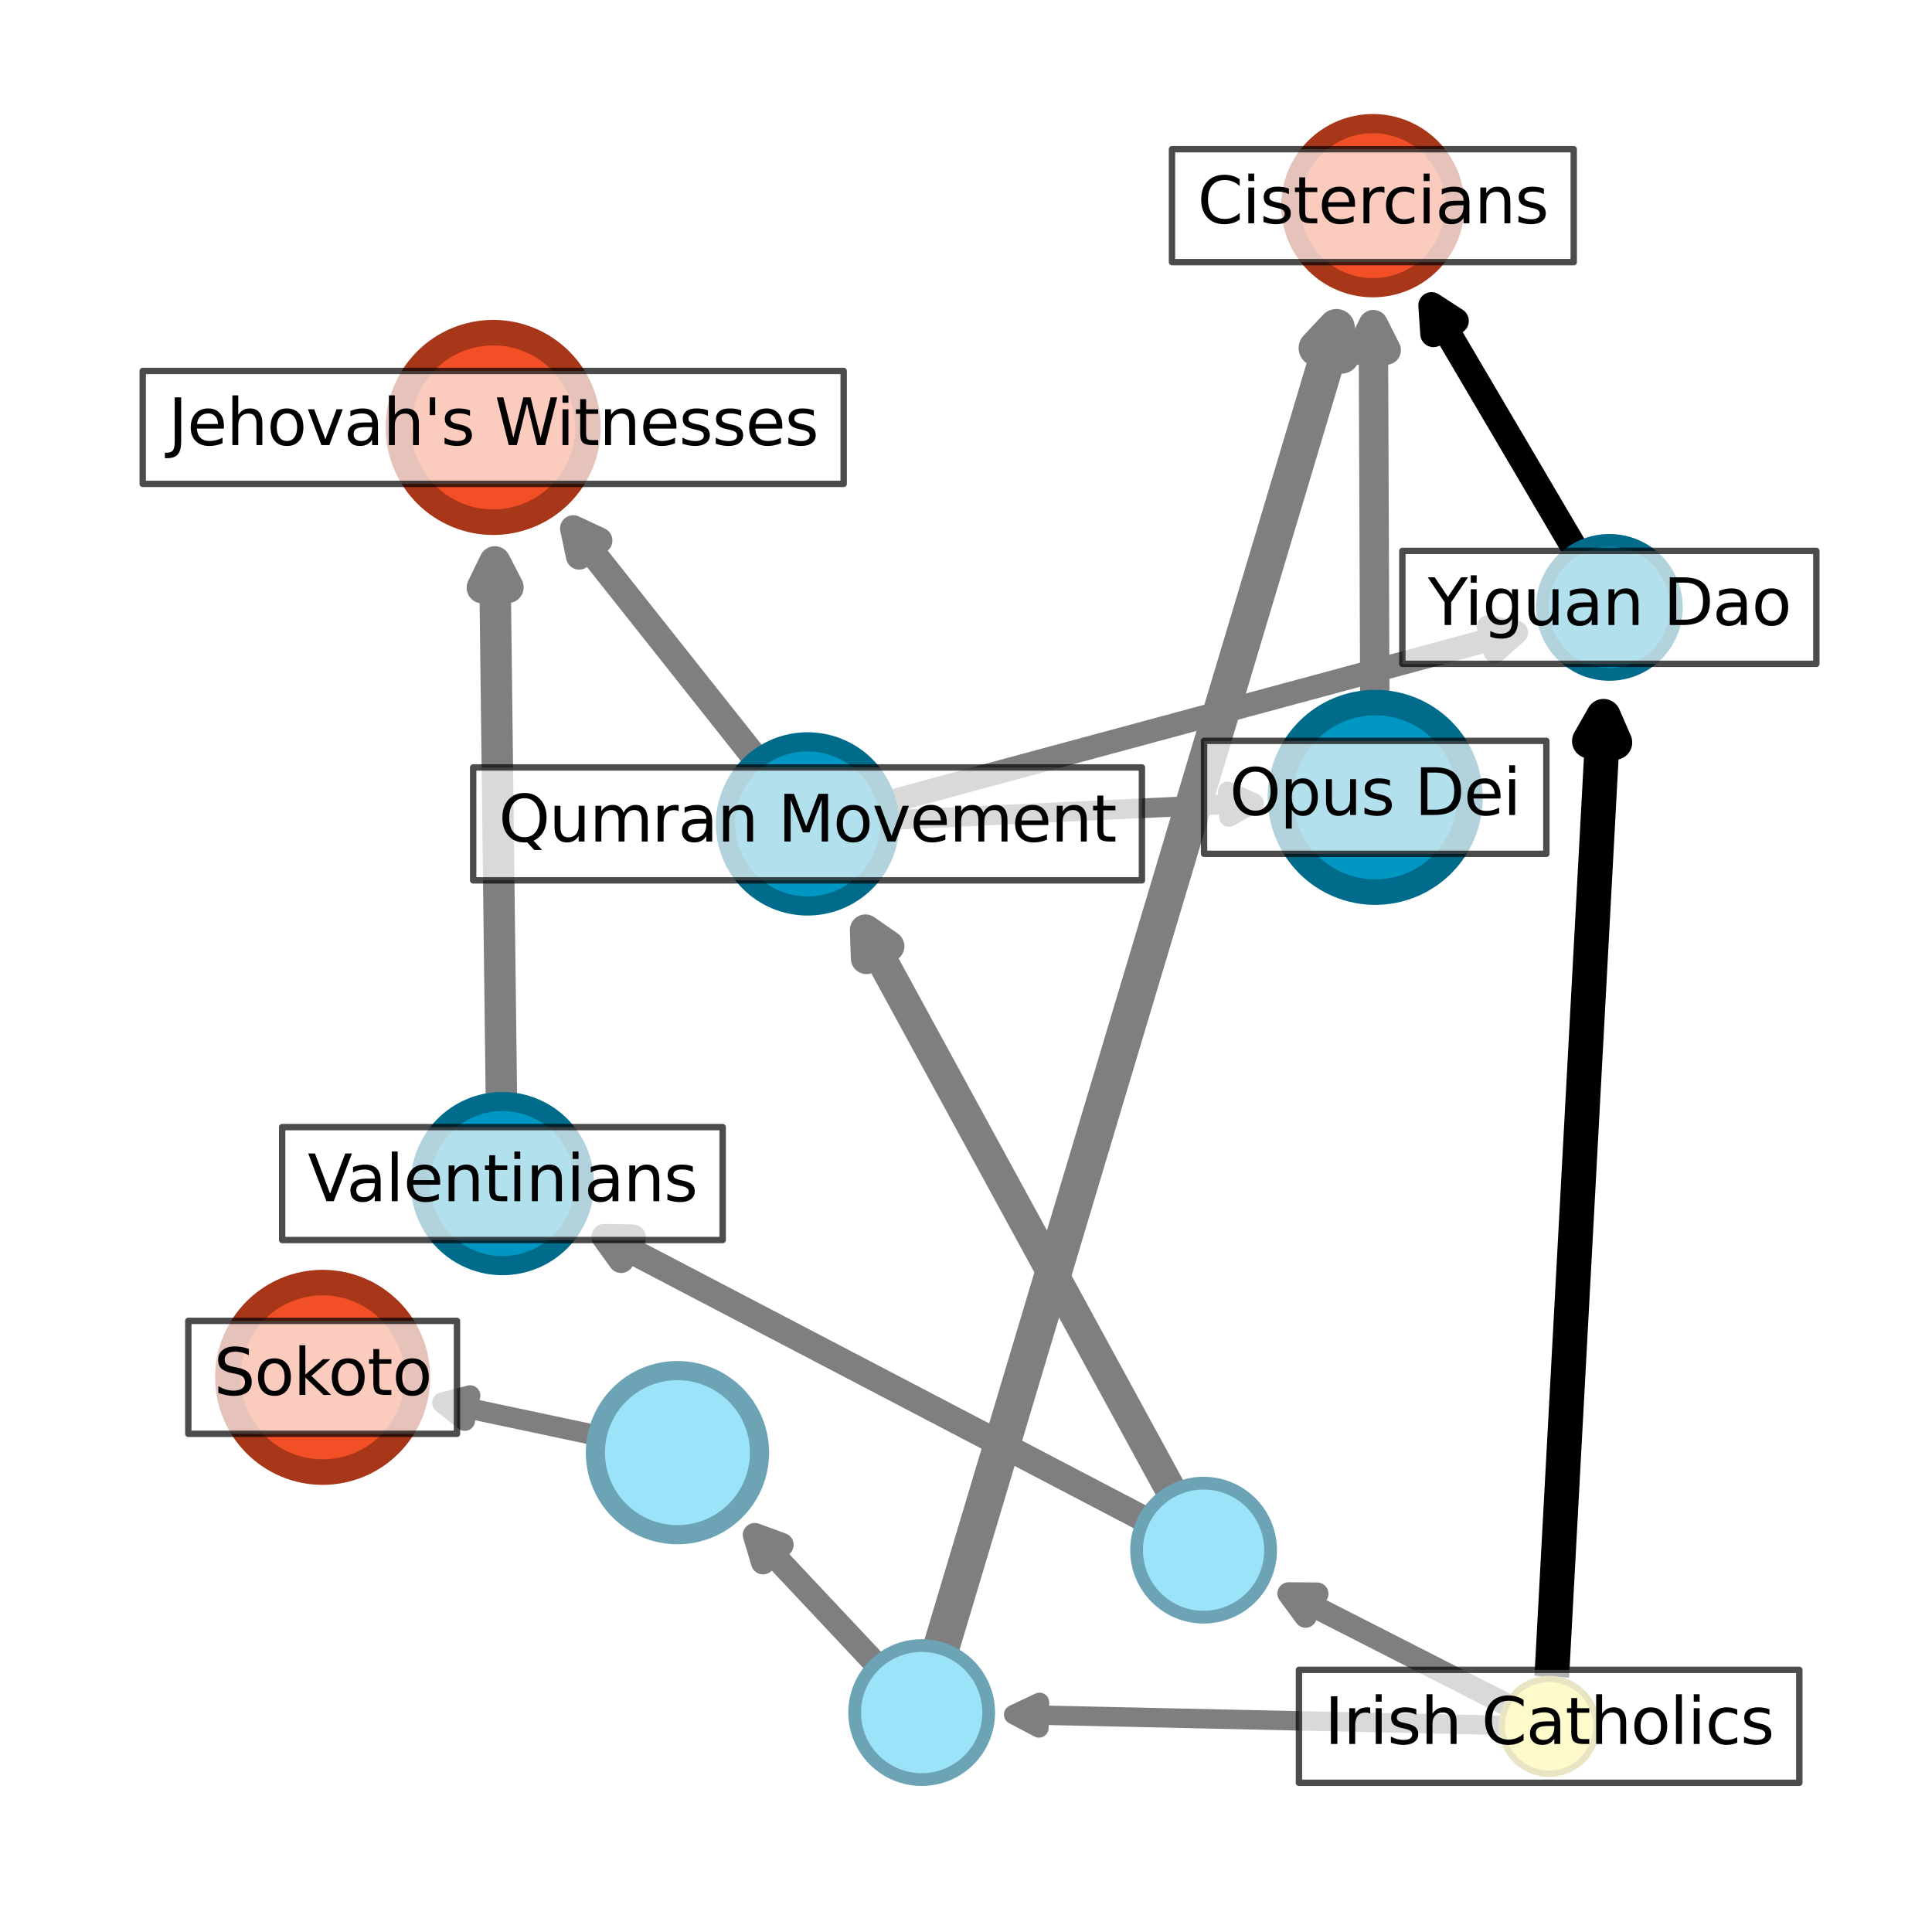 <?xml version="1.0" encoding="utf-8" standalone="no"?>
<!DOCTYPE svg PUBLIC "-//W3C//DTD SVG 1.1//EN"
  "http://www.w3.org/Graphics/SVG/1.1/DTD/svg11.dtd">
<svg xmlns:xlink="http://www.w3.org/1999/xlink" width="302.4pt" height="302.4pt" viewBox="0 0 302.4 302.4" xmlns="http://www.w3.org/2000/svg" version="1.1">
 <defs>
  <style type="text/css">*{stroke-linejoin: round; stroke-linecap: butt}</style>
 </defs>
 <g id="figure_1">
  <g id="patch_1">
   <path d="M 0 302.4 
L 302.4 302.4 
L 302.4 0 
L 0 0 
z
" style="fill: #ffffff"/>
  </g>
  <g id="axes_1">
   <g id="patch_2">
    <path d="M 234.692 270.038 
Q 194.976 269.167 158.658 268.371 
" clip-path="url(#pc7ad88c30c)" style="fill: none; stroke: #7f7f7f; stroke-width: 3.041; stroke-linejoin: miter"/>
    <path d="M 162.613 270.458 
L 158.658 268.371 
L 162.701 266.459 
L 162.613 270.458 
z
" clip-path="url(#pc7ad88c30c)" style="fill: #7f7f7f; stroke: #7f7f7f; stroke-width: 3.041; stroke-linejoin: miter"/>
   </g>
   <g id="patch_3">
    <path d="M 139.857 128.329 
Q 169.784 126.929 196.272 125.69 
" clip-path="url(#pc7ad88c30c)" style="fill: none; stroke: #7f7f7f; stroke-width: 3.08; stroke-linejoin: miter"/>
    <path d="M 192.183 123.879 
L 196.272 125.69 
L 192.369 127.875 
L 192.183 123.879 
z
" clip-path="url(#pc7ad88c30c)" style="fill: #7f7f7f; stroke: #7f7f7f; stroke-width: 3.08; stroke-linejoin: miter"/>
   </g>
   <g id="patch_4">
    <path d="M 92.861 224.574 
Q 79.289 221.694 69.245 219.562 
" clip-path="url(#pc7ad88c30c)" style="fill: none; stroke: #7f7f7f; stroke-width: 3.226; stroke-linejoin: miter"/>
    <path d="M 72.742 222.349 
L 69.245 219.562 
L 73.573 218.436 
L 72.742 222.349 
z
" clip-path="url(#pc7ad88c30c)" style="fill: #7f7f7f; stroke: #7f7f7f; stroke-width: 3.226; stroke-linejoin: miter"/>
   </g>
   <g id="patch_5">
    <path d="M 235.541 266.676 
Q 216.863 257.153 201.697 249.42 
" clip-path="url(#pc7ad88c30c)" style="fill: none; stroke: #7f7f7f; stroke-width: 3.525; stroke-linejoin: miter"/>
    <path d="M 204.352 253.019 
L 201.697 249.42 
L 206.169 249.455 
L 204.352 253.019 
z
" clip-path="url(#pc7ad88c30c)" style="fill: #7f7f7f; stroke: #7f7f7f; stroke-width: 3.525; stroke-linejoin: miter"/>
   </g>
   <g id="patch_6">
    <path d="M 139.402 125.448 
Q 190.341 111.692 237.349 98.998 
" clip-path="url(#pc7ad88c30c)" style="fill: none; stroke: #7f7f7f; stroke-width: 3.642; stroke-linejoin: miter"/>
    <path d="M 232.966 98.11 
L 237.349 98.998 
L 234.009 101.971 
L 232.966 98.11 
z
" clip-path="url(#pc7ad88c30c)" style="fill: #7f7f7f; stroke: #7f7f7f; stroke-width: 3.642; stroke-linejoin: miter"/>
   </g>
   <g id="patch_7">
    <path d="M 136.728 260.037 
Q 125.995 248.613 118.145 240.258 
" clip-path="url(#pc7ad88c30c)" style="fill: none; stroke: #7f7f7f; stroke-width: 3.766; stroke-linejoin: miter"/>
    <path d="M 119.426 244.543 
L 118.145 240.258 
L 122.342 241.804 
L 119.426 244.543 
z
" clip-path="url(#pc7ad88c30c)" style="fill: #7f7f7f; stroke: #7f7f7f; stroke-width: 3.766; stroke-linejoin: miter"/>
   </g>
   <g id="patch_8">
    <path d="M 178.637 237.536 
Q 134.609 214.516 94.601 193.598 
" clip-path="url(#pc7ad88c30c)" style="fill: none; stroke: #7f7f7f; stroke-width: 4.057; stroke-linejoin: miter"/>
    <path d="M 97.219 197.224 
L 94.601 193.598 
L 99.073 193.679 
L 97.219 197.224 
z
" clip-path="url(#pc7ad88c30c)" style="fill: #7f7f7f; stroke: #7f7f7f; stroke-width: 4.057; stroke-linejoin: miter"/>
   </g>
   <g id="patch_9">
    <path d="M 118.03 118.403 
Q 102.444 98.746 89.731 82.712 
" clip-path="url(#pc7ad88c30c)" style="fill: none; stroke: #7f7f7f; stroke-width: 4.135; stroke-linejoin: miter"/>
    <path d="M 90.649 87.089 
L 89.731 82.712 
L 93.783 84.604 
L 90.649 87.089 
z
" clip-path="url(#pc7ad88c30c)" style="fill: #7f7f7f; stroke: #7f7f7f; stroke-width: 4.135; stroke-linejoin: miter"/>
   </g>
   <g id="patch_10">
    <path d="M 246.317 85.586 
Q 234.018 64.694 224.072 47.8 
" clip-path="url(#pc7ad88c30c)" style="fill: none; stroke: #000000; stroke-width: 4.149; stroke-linejoin: miter"/>
    <path d="M 224.377 52.262 
L 224.072 47.8 
L 227.824 50.233 
L 224.377 52.262 
z
" clip-path="url(#pc7ad88c30c)" style="stroke: #000000; stroke-width: 4.149; stroke-linejoin: miter"/>
   </g>
   <g id="patch_11">
    <path d="M 215.189 109.244 
Q 215.063 77.455 214.957 50.807 
" clip-path="url(#pc7ad88c30c)" style="fill: none; stroke: #7f7f7f; stroke-width: 4.599; stroke-linejoin: miter"/>
    <path d="M 212.973 54.815 
L 214.957 50.807 
L 216.973 54.799 
L 212.973 54.815 
z
" clip-path="url(#pc7ad88c30c)" style="fill: #7f7f7f; stroke: #7f7f7f; stroke-width: 4.599; stroke-linejoin: miter"/>
   </g>
   <g id="patch_12">
    <path d="M 183.121 232.979 
Q 157.984 186.881 135.453 145.562 
" clip-path="url(#pc7ad88c30c)" style="fill: none; stroke: #7f7f7f; stroke-width: 4.868; stroke-linejoin: miter"/>
    <path d="M 135.612 150.031 
L 135.453 145.562 
L 139.124 148.116 
L 135.612 150.031 
z
" clip-path="url(#pc7ad88c30c)" style="fill: #7f7f7f; stroke: #7f7f7f; stroke-width: 4.868; stroke-linejoin: miter"/>
   </g>
   <g id="patch_13">
    <path d="M 78.476 171.785 
Q 77.931 127.12 77.453 87.957 
" clip-path="url(#pc7ad88c30c)" style="fill: none; stroke: #7f7f7f; stroke-width: 4.922; stroke-linejoin: miter"/>
    <path d="M 75.502 91.981 
L 77.453 87.957 
L 79.502 91.933 
L 75.502 91.981 
z
" clip-path="url(#pc7ad88c30c)" style="fill: #7f7f7f; stroke: #7f7f7f; stroke-width: 4.922; stroke-linejoin: miter"/>
   </g>
   <g id="patch_14">
    <path d="M 242.888 262.44 
Q 247.098 184.246 250.982 112.111 
" clip-path="url(#pc7ad88c30c)" style="fill: none; stroke: #000000; stroke-width: 5.426; stroke-linejoin: miter"/>
    <path d="M 248.77 115.998 
L 250.982 112.111 
L 252.764 116.213 
L 248.77 115.998 
z
" clip-path="url(#pc7ad88c30c)" style="stroke: #000000; stroke-width: 5.426; stroke-linejoin: miter"/>
   </g>
   <g id="patch_15">
    <path d="M 147.415 257.521 
Q 179.217 151.308 209.184 51.225 
" clip-path="url(#pc7ad88c30c)" style="fill: none; stroke: #7f7f7f; stroke-width: 5.723; stroke-linejoin: miter"/>
    <path d="M 206.121 54.483 
L 209.184 51.225 
L 209.953 55.63 
L 206.121 54.483 
z
" clip-path="url(#pc7ad88c30c)" style="fill: #7f7f7f; stroke: #7f7f7f; stroke-width: 5.723; stroke-linejoin: miter"/>
   </g>
   <g id="PathCollection_1">
    <path d="M 242.47 277.624 
C 244.437 277.624 246.323 276.843 247.714 275.452 
C 249.105 274.062 249.886 272.175 249.886 270.208 
C 249.886 268.241 249.105 266.355 247.714 264.964 
C 246.323 263.573 244.437 262.792 242.47 262.792 
C 240.503 262.792 238.617 263.573 237.226 264.964 
C 235.835 266.355 235.054 268.241 235.054 270.208 
C 235.054 272.175 235.835 274.062 237.226 275.452 
C 238.617 276.843 240.503 277.624 242.47 277.624 
z
" clip-path="url(#pc7ad88c30c)" style="fill: #ffef55; stroke: #b5a93a"/>
    <path d="M 188.386 253.122 
C 191.167 253.122 193.835 252.017 195.802 250.05 
C 197.769 248.083 198.874 245.415 198.874 242.634 
C 198.874 239.852 197.769 237.184 195.802 235.217 
C 193.835 233.251 191.167 232.146 188.386 232.146 
C 185.604 232.146 182.937 233.251 180.97 235.217 
C 179.003 237.184 177.898 239.852 177.898 242.634 
C 177.898 245.415 179.003 248.083 180.97 250.05 
C 182.937 252.017 185.604 253.122 188.386 253.122 
z
" clip-path="url(#pc7ad88c30c)" style="fill: #9be3f9; stroke: #6da4b5; stroke-width: 2"/>
    <path d="M 144.261 278.543 
C 147.043 278.543 149.71 277.438 151.677 275.471 
C 153.644 273.505 154.749 270.837 154.749 268.055 
C 154.749 265.274 153.644 262.606 151.677 260.639 
C 149.71 258.672 147.043 257.567 144.261 257.567 
C 141.48 257.567 138.812 258.672 136.845 260.639 
C 134.878 262.606 133.773 265.274 133.773 268.055 
C 133.773 270.837 134.878 273.505 136.845 275.471 
C 138.812 277.438 141.48 278.543 144.261 278.543 
z
" clip-path="url(#pc7ad88c30c)" style="fill: #9be3f9; stroke: #6da4b5; stroke-width: 2"/>
    <path d="M 251.899 105.557 
C 254.681 105.557 257.349 104.451 259.315 102.485 
C 261.282 100.518 262.387 97.85 262.387 95.068 
C 262.387 92.287 261.282 89.619 259.315 87.652 
C 257.349 85.685 254.681 84.58 251.899 84.58 
C 249.118 84.58 246.45 85.685 244.483 87.652 
C 242.516 89.619 241.411 92.287 241.411 95.068 
C 241.411 97.85 242.516 100.518 244.483 102.485 
C 246.45 104.451 249.118 105.557 251.899 105.557 
z
" clip-path="url(#pc7ad88c30c)" style="fill: #0097c3; stroke: #006b8a; stroke-width: 2"/>
    <path d="M 78.641 198.098 
C 82.047 198.098 85.315 196.745 87.724 194.336 
C 90.133 191.927 91.486 188.659 91.486 185.253 
C 91.486 181.846 90.133 178.579 87.724 176.17 
C 85.315 173.761 82.047 172.408 78.641 172.408 
C 75.234 172.408 71.967 173.761 69.558 176.17 
C 67.149 178.579 65.796 181.846 65.796 185.253 
C 65.796 188.659 67.149 191.927 69.558 194.336 
C 71.967 196.745 75.234 198.098 78.641 198.098 
z
" clip-path="url(#pc7ad88c30c)" style="fill: #0097c3; stroke: #006b8a; stroke-width: 3"/>
    <path d="M 126.399 141.804 
C 129.806 141.804 133.073 140.451 135.482 138.042 
C 137.891 135.633 139.244 132.366 139.244 128.959 
C 139.244 125.552 137.891 122.285 135.482 119.876 
C 133.073 117.467 129.806 116.114 126.399 116.114 
C 122.993 116.114 119.725 117.467 117.316 119.876 
C 114.907 122.285 113.554 125.552 113.554 128.959 
C 113.554 132.366 114.907 135.633 117.316 138.042 
C 119.725 140.451 122.993 141.804 126.399 141.804 
z
" clip-path="url(#pc7ad88c30c)" style="fill: #0097c3; stroke: #006b8a; stroke-width: 3"/>
    <path d="M 106.036 240.216 
C 109.443 240.216 112.711 238.862 115.119 236.453 
C 117.528 234.045 118.882 230.777 118.882 227.37 
C 118.882 223.964 117.528 220.696 115.119 218.288 
C 112.711 215.879 109.443 214.525 106.036 214.525 
C 102.63 214.525 99.362 215.879 96.953 218.288 
C 94.545 220.696 93.191 223.964 93.191 227.37 
C 93.191 230.777 94.545 234.045 96.953 236.453 
C 99.362 238.862 102.63 240.216 106.036 240.216 
z
" clip-path="url(#pc7ad88c30c)" style="fill: #9be3f9; stroke: #6da4b5; stroke-width: 3"/>
    <path d="M 214.883 45.037 
C 218.289 45.037 221.557 43.684 223.966 41.275 
C 226.374 38.866 227.728 35.598 227.728 32.192 
C 227.728 28.785 226.374 25.518 223.966 23.109 
C 221.557 20.7 218.289 19.347 214.883 19.347 
C 211.476 19.347 208.209 20.7 205.8 23.109 
C 203.391 25.518 202.037 28.785 202.037 32.192 
C 202.037 35.598 203.391 38.866 205.8 41.275 
C 208.209 43.684 211.476 45.037 214.883 45.037 
z
" clip-path="url(#pc7ad88c30c)" style="fill: #f24f26; stroke: #a83619; stroke-width: 3"/>
    <path d="M 77.196 81.735 
C 81.13 81.735 84.903 80.172 87.684 77.39 
C 90.466 74.609 92.029 70.836 92.029 66.902 
C 92.029 62.969 90.466 59.196 87.684 56.414 
C 84.903 53.633 81.13 52.07 77.196 52.07 
C 73.263 52.07 69.49 53.633 66.708 56.414 
C 63.927 59.196 62.364 62.969 62.364 66.902 
C 62.364 70.836 63.927 74.609 66.708 77.39 
C 69.49 80.172 73.263 81.735 77.196 81.735 
z
" clip-path="url(#pc7ad88c30c)" style="fill: #f24f26; stroke: #a83619; stroke-width: 4"/>
    <path d="M 215.251 139.635 
C 219.185 139.635 222.958 138.072 225.74 135.291 
C 228.521 132.509 230.084 128.736 230.084 124.802 
C 230.084 120.869 228.521 117.096 225.74 114.314 
C 222.958 111.533 219.185 109.97 215.251 109.97 
C 211.318 109.97 207.545 111.533 204.763 114.314 
C 201.982 117.096 200.419 120.869 200.419 124.802 
C 200.419 128.736 201.982 132.509 204.763 135.291 
C 207.545 138.072 211.318 139.635 215.251 139.635 
z
" clip-path="url(#pc7ad88c30c)" style="fill: #0097c3; stroke: #006b8a; stroke-width: 4"/>
    <path d="M 50.501 230.416 
C 54.434 230.416 58.207 228.854 60.989 226.072 
C 63.77 223.291 65.333 219.518 65.333 215.584 
C 65.333 211.65 63.77 207.877 60.989 205.096 
C 58.207 202.314 54.434 200.752 50.501 200.752 
C 46.567 200.752 42.794 202.314 40.013 205.096 
C 37.231 207.877 35.668 211.65 35.668 215.584 
C 35.668 219.518 37.231 223.291 40.013 226.072 
C 42.794 228.854 46.567 230.416 50.501 230.416 
z
" clip-path="url(#pc7ad88c30c)" style="fill: #f24f26; stroke: #a83619; stroke-width: 4"/>
   </g>
   <g id="text_1">
    <g id="patch_16">
     <path d="M 203.312 279.047 
L 281.628 279.047 
L 281.628 261.369 
L 203.312 261.369 
z
" clip-path="url(#pc7ad88c30c)" style="fill: #ffffff; opacity: 0.7; stroke: #000000; stroke-linejoin: miter"/>
    </g>
    <g clip-path="url(#pc7ad88c30c)">
     <!-- Irish Catholics -->
     <g transform="translate(207.312 272.968) scale(0.1 -0.1)">
      <defs>
       <path id="DejaVuSans-49" d="M 628 4666 
L 1259 4666 
L 1259 0 
L 628 0 
L 628 4666 
z
" transform="scale(0.016)"/>
       <path id="DejaVuSans-72" d="M 2631 2963 
Q 2534 3019 2420 3045 
Q 2306 3072 2169 3072 
Q 1681 3072 1420 2755 
Q 1159 2438 1159 1844 
L 1159 0 
L 581 0 
L 581 3500 
L 1159 3500 
L 1159 2956 
Q 1341 3275 1631 3429 
Q 1922 3584 2338 3584 
Q 2397 3584 2469 3576 
Q 2541 3569 2628 3553 
L 2631 2963 
z
" transform="scale(0.016)"/>
       <path id="DejaVuSans-69" d="M 603 3500 
L 1178 3500 
L 1178 0 
L 603 0 
L 603 3500 
z
M 603 4863 
L 1178 4863 
L 1178 4134 
L 603 4134 
L 603 4863 
z
" transform="scale(0.016)"/>
       <path id="DejaVuSans-73" d="M 2834 3397 
L 2834 2853 
Q 2591 2978 2328 3040 
Q 2066 3103 1784 3103 
Q 1356 3103 1142 2972 
Q 928 2841 928 2578 
Q 928 2378 1081 2264 
Q 1234 2150 1697 2047 
L 1894 2003 
Q 2506 1872 2764 1633 
Q 3022 1394 3022 966 
Q 3022 478 2636 193 
Q 2250 -91 1575 -91 
Q 1294 -91 989 -36 
Q 684 19 347 128 
L 347 722 
Q 666 556 975 473 
Q 1284 391 1588 391 
Q 1994 391 2212 530 
Q 2431 669 2431 922 
Q 2431 1156 2273 1281 
Q 2116 1406 1581 1522 
L 1381 1569 
Q 847 1681 609 1914 
Q 372 2147 372 2553 
Q 372 3047 722 3315 
Q 1072 3584 1716 3584 
Q 2034 3584 2315 3537 
Q 2597 3491 2834 3397 
z
" transform="scale(0.016)"/>
       <path id="DejaVuSans-68" d="M 3513 2113 
L 3513 0 
L 2938 0 
L 2938 2094 
Q 2938 2591 2744 2837 
Q 2550 3084 2163 3084 
Q 1697 3084 1428 2787 
Q 1159 2491 1159 1978 
L 1159 0 
L 581 0 
L 581 4863 
L 1159 4863 
L 1159 2956 
Q 1366 3272 1645 3428 
Q 1925 3584 2291 3584 
Q 2894 3584 3203 3211 
Q 3513 2838 3513 2113 
z
" transform="scale(0.016)"/>
       <path id="DejaVuSans-20" transform="scale(0.016)"/>
       <path id="DejaVuSans-43" d="M 4122 4306 
L 4122 3641 
Q 3803 3938 3442 4084 
Q 3081 4231 2675 4231 
Q 1875 4231 1450 3742 
Q 1025 3253 1025 2328 
Q 1025 1406 1450 917 
Q 1875 428 2675 428 
Q 3081 428 3442 575 
Q 3803 722 4122 1019 
L 4122 359 
Q 3791 134 3420 21 
Q 3050 -91 2638 -91 
Q 1578 -91 968 557 
Q 359 1206 359 2328 
Q 359 3453 968 4101 
Q 1578 4750 2638 4750 
Q 3056 4750 3426 4639 
Q 3797 4528 4122 4306 
z
" transform="scale(0.016)"/>
       <path id="DejaVuSans-61" d="M 2194 1759 
Q 1497 1759 1228 1600 
Q 959 1441 959 1056 
Q 959 750 1161 570 
Q 1363 391 1709 391 
Q 2188 391 2477 730 
Q 2766 1069 2766 1631 
L 2766 1759 
L 2194 1759 
z
M 3341 1997 
L 3341 0 
L 2766 0 
L 2766 531 
Q 2569 213 2275 61 
Q 1981 -91 1556 -91 
Q 1019 -91 701 211 
Q 384 513 384 1019 
Q 384 1609 779 1909 
Q 1175 2209 1959 2209 
L 2766 2209 
L 2766 2266 
Q 2766 2663 2505 2880 
Q 2244 3097 1772 3097 
Q 1472 3097 1187 3025 
Q 903 2953 641 2809 
L 641 3341 
Q 956 3463 1253 3523 
Q 1550 3584 1831 3584 
Q 2591 3584 2966 3190 
Q 3341 2797 3341 1997 
z
" transform="scale(0.016)"/>
       <path id="DejaVuSans-74" d="M 1172 4494 
L 1172 3500 
L 2356 3500 
L 2356 3053 
L 1172 3053 
L 1172 1153 
Q 1172 725 1289 603 
Q 1406 481 1766 481 
L 2356 481 
L 2356 0 
L 1766 0 
Q 1100 0 847 248 
Q 594 497 594 1153 
L 594 3053 
L 172 3053 
L 172 3500 
L 594 3500 
L 594 4494 
L 1172 4494 
z
" transform="scale(0.016)"/>
       <path id="DejaVuSans-6f" d="M 1959 3097 
Q 1497 3097 1228 2736 
Q 959 2375 959 1747 
Q 959 1119 1226 758 
Q 1494 397 1959 397 
Q 2419 397 2687 759 
Q 2956 1122 2956 1747 
Q 2956 2369 2687 2733 
Q 2419 3097 1959 3097 
z
M 1959 3584 
Q 2709 3584 3137 3096 
Q 3566 2609 3566 1747 
Q 3566 888 3137 398 
Q 2709 -91 1959 -91 
Q 1206 -91 779 398 
Q 353 888 353 1747 
Q 353 2609 779 3096 
Q 1206 3584 1959 3584 
z
" transform="scale(0.016)"/>
       <path id="DejaVuSans-6c" d="M 603 4863 
L 1178 4863 
L 1178 0 
L 603 0 
L 603 4863 
z
" transform="scale(0.016)"/>
       <path id="DejaVuSans-63" d="M 3122 3366 
L 3122 2828 
Q 2878 2963 2633 3030 
Q 2388 3097 2138 3097 
Q 1578 3097 1268 2742 
Q 959 2388 959 1747 
Q 959 1106 1268 751 
Q 1578 397 2138 397 
Q 2388 397 2633 464 
Q 2878 531 3122 666 
L 3122 134 
Q 2881 22 2623 -34 
Q 2366 -91 2075 -91 
Q 1284 -91 818 406 
Q 353 903 353 1747 
Q 353 2603 823 3093 
Q 1294 3584 2113 3584 
Q 2378 3584 2631 3529 
Q 2884 3475 3122 3366 
z
" transform="scale(0.016)"/>
      </defs>
      <use xlink:href="#DejaVuSans-49"/>
      <use xlink:href="#DejaVuSans-72" x="29.492"/>
      <use xlink:href="#DejaVuSans-69" x="70.605"/>
      <use xlink:href="#DejaVuSans-73" x="98.389"/>
      <use xlink:href="#DejaVuSans-68" x="150.488"/>
      <use xlink:href="#DejaVuSans-20" x="213.867"/>
      <use xlink:href="#DejaVuSans-43" x="245.654"/>
      <use xlink:href="#DejaVuSans-61" x="315.479"/>
      <use xlink:href="#DejaVuSans-74" x="376.758"/>
      <use xlink:href="#DejaVuSans-68" x="415.967"/>
      <use xlink:href="#DejaVuSans-6f" x="479.346"/>
      <use xlink:href="#DejaVuSans-6c" x="540.527"/>
      <use xlink:href="#DejaVuSans-69" x="568.311"/>
      <use xlink:href="#DejaVuSans-63" x="596.094"/>
      <use xlink:href="#DejaVuSans-73" x="651.074"/>
     </g>
    </g>
   </g>
   <g id="text_2">
    <g id="patch_17">
     <path d="M 219.499 103.908 
L 284.299 103.908 
L 284.299 86.229 
L 219.499 86.229 
z
" clip-path="url(#pc7ad88c30c)" style="fill: #ffffff; opacity: 0.7; stroke: #000000; stroke-linejoin: miter"/>
    </g>
    <g clip-path="url(#pc7ad88c30c)">
     <!-- Yiguan Dao -->
     <g transform="translate(223.499 97.828) scale(0.1 -0.1)">
      <defs>
       <path id="DejaVuSans-59" d="M -13 4666 
L 666 4666 
L 1959 2747 
L 3244 4666 
L 3922 4666 
L 2272 2222 
L 2272 0 
L 1638 0 
L 1638 2222 
L -13 4666 
z
" transform="scale(0.016)"/>
       <path id="DejaVuSans-67" d="M 2906 1791 
Q 2906 2416 2648 2759 
Q 2391 3103 1925 3103 
Q 1463 3103 1205 2759 
Q 947 2416 947 1791 
Q 947 1169 1205 825 
Q 1463 481 1925 481 
Q 2391 481 2648 825 
Q 2906 1169 2906 1791 
z
M 3481 434 
Q 3481 -459 3084 -895 
Q 2688 -1331 1869 -1331 
Q 1566 -1331 1297 -1286 
Q 1028 -1241 775 -1147 
L 775 -588 
Q 1028 -725 1275 -790 
Q 1522 -856 1778 -856 
Q 2344 -856 2625 -561 
Q 2906 -266 2906 331 
L 2906 616 
Q 2728 306 2450 153 
Q 2172 0 1784 0 
Q 1141 0 747 490 
Q 353 981 353 1791 
Q 353 2603 747 3093 
Q 1141 3584 1784 3584 
Q 2172 3584 2450 3431 
Q 2728 3278 2906 2969 
L 2906 3500 
L 3481 3500 
L 3481 434 
z
" transform="scale(0.016)"/>
       <path id="DejaVuSans-75" d="M 544 1381 
L 544 3500 
L 1119 3500 
L 1119 1403 
Q 1119 906 1312 657 
Q 1506 409 1894 409 
Q 2359 409 2629 706 
Q 2900 1003 2900 1516 
L 2900 3500 
L 3475 3500 
L 3475 0 
L 2900 0 
L 2900 538 
Q 2691 219 2414 64 
Q 2138 -91 1772 -91 
Q 1169 -91 856 284 
Q 544 659 544 1381 
z
M 1991 3584 
L 1991 3584 
z
" transform="scale(0.016)"/>
       <path id="DejaVuSans-6e" d="M 3513 2113 
L 3513 0 
L 2938 0 
L 2938 2094 
Q 2938 2591 2744 2837 
Q 2550 3084 2163 3084 
Q 1697 3084 1428 2787 
Q 1159 2491 1159 1978 
L 1159 0 
L 581 0 
L 581 3500 
L 1159 3500 
L 1159 2956 
Q 1366 3272 1645 3428 
Q 1925 3584 2291 3584 
Q 2894 3584 3203 3211 
Q 3513 2838 3513 2113 
z
" transform="scale(0.016)"/>
       <path id="DejaVuSans-44" d="M 1259 4147 
L 1259 519 
L 2022 519 
Q 2988 519 3436 956 
Q 3884 1394 3884 2338 
Q 3884 3275 3436 3711 
Q 2988 4147 2022 4147 
L 1259 4147 
z
M 628 4666 
L 1925 4666 
Q 3281 4666 3915 4102 
Q 4550 3538 4550 2338 
Q 4550 1131 3912 565 
Q 3275 0 1925 0 
L 628 0 
L 628 4666 
z
" transform="scale(0.016)"/>
      </defs>
      <use xlink:href="#DejaVuSans-59"/>
      <use xlink:href="#DejaVuSans-69" x="57.459"/>
      <use xlink:href="#DejaVuSans-67" x="85.242"/>
      <use xlink:href="#DejaVuSans-75" x="148.719"/>
      <use xlink:href="#DejaVuSans-61" x="212.098"/>
      <use xlink:href="#DejaVuSans-6e" x="273.377"/>
      <use xlink:href="#DejaVuSans-20" x="336.756"/>
      <use xlink:href="#DejaVuSans-44" x="368.543"/>
      <use xlink:href="#DejaVuSans-61" x="445.545"/>
      <use xlink:href="#DejaVuSans-6f" x="506.824"/>
     </g>
    </g>
   </g>
   <g id="text_3">
    <g id="patch_18">
     <path d="M 44.165 194.092 
L 113.117 194.092 
L 113.117 176.414 
L 44.165 176.414 
z
" clip-path="url(#pc7ad88c30c)" style="fill: #ffffff; opacity: 0.7; stroke: #000000; stroke-linejoin: miter"/>
    </g>
    <g clip-path="url(#pc7ad88c30c)">
     <!-- Valentinians -->
     <g transform="translate(48.165 188.012) scale(0.1 -0.1)">
      <defs>
       <path id="DejaVuSans-56" d="M 1831 0 
L 50 4666 
L 709 4666 
L 2188 738 
L 3669 4666 
L 4325 4666 
L 2547 0 
L 1831 0 
z
" transform="scale(0.016)"/>
       <path id="DejaVuSans-65" d="M 3597 1894 
L 3597 1613 
L 953 1613 
Q 991 1019 1311 708 
Q 1631 397 2203 397 
Q 2534 397 2845 478 
Q 3156 559 3463 722 
L 3463 178 
Q 3153 47 2828 -22 
Q 2503 -91 2169 -91 
Q 1331 -91 842 396 
Q 353 884 353 1716 
Q 353 2575 817 3079 
Q 1281 3584 2069 3584 
Q 2775 3584 3186 3129 
Q 3597 2675 3597 1894 
z
M 3022 2063 
Q 3016 2534 2758 2815 
Q 2500 3097 2075 3097 
Q 1594 3097 1305 2825 
Q 1016 2553 972 2059 
L 3022 2063 
z
" transform="scale(0.016)"/>
      </defs>
      <use xlink:href="#DejaVuSans-56"/>
      <use xlink:href="#DejaVuSans-61" x="60.658"/>
      <use xlink:href="#DejaVuSans-6c" x="121.938"/>
      <use xlink:href="#DejaVuSans-65" x="149.721"/>
      <use xlink:href="#DejaVuSans-6e" x="211.244"/>
      <use xlink:href="#DejaVuSans-74" x="274.623"/>
      <use xlink:href="#DejaVuSans-69" x="313.832"/>
      <use xlink:href="#DejaVuSans-6e" x="341.615"/>
      <use xlink:href="#DejaVuSans-69" x="404.994"/>
      <use xlink:href="#DejaVuSans-61" x="432.777"/>
      <use xlink:href="#DejaVuSans-6e" x="494.057"/>
      <use xlink:href="#DejaVuSans-73" x="557.436"/>
     </g>
    </g>
   </g>
   <g id="text_4">
    <g id="patch_19">
     <path d="M 74.062 137.798 
L 178.737 137.798 
L 178.737 120.12 
L 74.062 120.12 
z
" clip-path="url(#pc7ad88c30c)" style="fill: #ffffff; opacity: 0.7; stroke: #000000; stroke-linejoin: miter"/>
    </g>
    <g clip-path="url(#pc7ad88c30c)">
     <!-- Qumran Movement -->
     <g transform="translate(78.062 131.718) scale(0.1 -0.1)">
      <defs>
       <path id="DejaVuSans-51" d="M 2522 4238 
Q 1834 4238 1429 3725 
Q 1025 3213 1025 2328 
Q 1025 1447 1429 934 
Q 1834 422 2522 422 
Q 3209 422 3611 934 
Q 4013 1447 4013 2328 
Q 4013 3213 3611 3725 
Q 3209 4238 2522 4238 
z
M 3406 84 
L 4238 -825 
L 3475 -825 
L 2784 -78 
Q 2681 -84 2626 -87 
Q 2572 -91 2522 -91 
Q 1538 -91 948 567 
Q 359 1225 359 2328 
Q 359 3434 948 4092 
Q 1538 4750 2522 4750 
Q 3503 4750 4090 4092 
Q 4678 3434 4678 2328 
Q 4678 1516 4351 937 
Q 4025 359 3406 84 
z
" transform="scale(0.016)"/>
       <path id="DejaVuSans-6d" d="M 3328 2828 
Q 3544 3216 3844 3400 
Q 4144 3584 4550 3584 
Q 5097 3584 5394 3201 
Q 5691 2819 5691 2113 
L 5691 0 
L 5113 0 
L 5113 2094 
Q 5113 2597 4934 2840 
Q 4756 3084 4391 3084 
Q 3944 3084 3684 2787 
Q 3425 2491 3425 1978 
L 3425 0 
L 2847 0 
L 2847 2094 
Q 2847 2600 2669 2842 
Q 2491 3084 2119 3084 
Q 1678 3084 1418 2786 
Q 1159 2488 1159 1978 
L 1159 0 
L 581 0 
L 581 3500 
L 1159 3500 
L 1159 2956 
Q 1356 3278 1631 3431 
Q 1906 3584 2284 3584 
Q 2666 3584 2933 3390 
Q 3200 3197 3328 2828 
z
" transform="scale(0.016)"/>
       <path id="DejaVuSans-4d" d="M 628 4666 
L 1569 4666 
L 2759 1491 
L 3956 4666 
L 4897 4666 
L 4897 0 
L 4281 0 
L 4281 4097 
L 3078 897 
L 2444 897 
L 1241 4097 
L 1241 0 
L 628 0 
L 628 4666 
z
" transform="scale(0.016)"/>
       <path id="DejaVuSans-76" d="M 191 3500 
L 800 3500 
L 1894 563 
L 2988 3500 
L 3597 3500 
L 2284 0 
L 1503 0 
L 191 3500 
z
" transform="scale(0.016)"/>
      </defs>
      <use xlink:href="#DejaVuSans-51"/>
      <use xlink:href="#DejaVuSans-75" x="78.711"/>
      <use xlink:href="#DejaVuSans-6d" x="142.09"/>
      <use xlink:href="#DejaVuSans-72" x="239.502"/>
      <use xlink:href="#DejaVuSans-61" x="280.615"/>
      <use xlink:href="#DejaVuSans-6e" x="341.895"/>
      <use xlink:href="#DejaVuSans-20" x="405.273"/>
      <use xlink:href="#DejaVuSans-4d" x="437.061"/>
      <use xlink:href="#DejaVuSans-6f" x="523.34"/>
      <use xlink:href="#DejaVuSans-76" x="584.521"/>
      <use xlink:href="#DejaVuSans-65" x="643.701"/>
      <use xlink:href="#DejaVuSans-6d" x="705.225"/>
      <use xlink:href="#DejaVuSans-65" x="802.637"/>
      <use xlink:href="#DejaVuSans-6e" x="864.16"/>
      <use xlink:href="#DejaVuSans-74" x="927.539"/>
     </g>
    </g>
   </g>
   <g id="text_5">
    <g id="patch_20">
     <path d="M 183.442 41.031 
L 246.323 41.031 
L 246.323 23.353 
L 183.442 23.353 
z
" clip-path="url(#pc7ad88c30c)" style="fill: #ffffff; opacity: 0.7; stroke: #000000; stroke-linejoin: miter"/>
    </g>
    <g clip-path="url(#pc7ad88c30c)">
     <!-- Cistercians -->
     <g transform="translate(187.442 34.951) scale(0.1 -0.1)">
      <use xlink:href="#DejaVuSans-43"/>
      <use xlink:href="#DejaVuSans-69" x="69.824"/>
      <use xlink:href="#DejaVuSans-73" x="97.607"/>
      <use xlink:href="#DejaVuSans-74" x="149.707"/>
      <use xlink:href="#DejaVuSans-65" x="188.916"/>
      <use xlink:href="#DejaVuSans-72" x="250.439"/>
      <use xlink:href="#DejaVuSans-63" x="289.303"/>
      <use xlink:href="#DejaVuSans-69" x="344.283"/>
      <use xlink:href="#DejaVuSans-61" x="372.066"/>
      <use xlink:href="#DejaVuSans-6e" x="433.346"/>
      <use xlink:href="#DejaVuSans-73" x="496.725"/>
     </g>
    </g>
   </g>
   <g id="text_6">
    <g id="patch_21">
     <path d="M 22.34 75.741 
L 132.053 75.741 
L 132.053 58.063 
L 22.34 58.063 
z
" clip-path="url(#pc7ad88c30c)" style="fill: #ffffff; opacity: 0.7; stroke: #000000; stroke-linejoin: miter"/>
    </g>
    <g clip-path="url(#pc7ad88c30c)">
     <!-- Jehovah's Witnesses -->
     <g transform="translate(26.34 69.662) scale(0.1 -0.1)">
      <defs>
       <path id="DejaVuSans-4a" d="M 628 4666 
L 1259 4666 
L 1259 325 
Q 1259 -519 939 -900 
Q 619 -1281 -91 -1281 
L -331 -1281 
L -331 -750 
L -134 -750 
Q 284 -750 456 -515 
Q 628 -281 628 325 
L 628 4666 
z
" transform="scale(0.016)"/>
       <path id="DejaVuSans-27" d="M 1147 4666 
L 1147 2931 
L 616 2931 
L 616 4666 
L 1147 4666 
z
" transform="scale(0.016)"/>
       <path id="DejaVuSans-57" d="M 213 4666 
L 850 4666 
L 1831 722 
L 2809 4666 
L 3519 4666 
L 4500 722 
L 5478 4666 
L 6119 4666 
L 4947 0 
L 4153 0 
L 3169 4050 
L 2175 0 
L 1381 0 
L 213 4666 
z
" transform="scale(0.016)"/>
      </defs>
      <use xlink:href="#DejaVuSans-4a"/>
      <use xlink:href="#DejaVuSans-65" x="29.492"/>
      <use xlink:href="#DejaVuSans-68" x="91.016"/>
      <use xlink:href="#DejaVuSans-6f" x="154.395"/>
      <use xlink:href="#DejaVuSans-76" x="215.576"/>
      <use xlink:href="#DejaVuSans-61" x="274.756"/>
      <use xlink:href="#DejaVuSans-68" x="336.035"/>
      <use xlink:href="#DejaVuSans-27" x="399.414"/>
      <use xlink:href="#DejaVuSans-73" x="426.904"/>
      <use xlink:href="#DejaVuSans-20" x="479.004"/>
      <use xlink:href="#DejaVuSans-57" x="510.791"/>
      <use xlink:href="#DejaVuSans-69" x="607.418"/>
      <use xlink:href="#DejaVuSans-74" x="635.201"/>
      <use xlink:href="#DejaVuSans-6e" x="674.41"/>
      <use xlink:href="#DejaVuSans-65" x="737.789"/>
      <use xlink:href="#DejaVuSans-73" x="799.312"/>
      <use xlink:href="#DejaVuSans-73" x="851.412"/>
      <use xlink:href="#DejaVuSans-65" x="903.512"/>
      <use xlink:href="#DejaVuSans-73" x="965.035"/>
     </g>
    </g>
   </g>
   <g id="text_7">
    <g id="patch_22">
     <path d="M 188.463 133.642 
L 242.04 133.642 
L 242.04 115.963 
L 188.463 115.963 
z
" clip-path="url(#pc7ad88c30c)" style="fill: #ffffff; opacity: 0.7; stroke: #000000; stroke-linejoin: miter"/>
    </g>
    <g clip-path="url(#pc7ad88c30c)">
     <!-- Opus Dei -->
     <g transform="translate(192.463 127.562) scale(0.1 -0.1)">
      <defs>
       <path id="DejaVuSans-4f" d="M 2522 4238 
Q 1834 4238 1429 3725 
Q 1025 3213 1025 2328 
Q 1025 1447 1429 934 
Q 1834 422 2522 422 
Q 3209 422 3611 934 
Q 4013 1447 4013 2328 
Q 4013 3213 3611 3725 
Q 3209 4238 2522 4238 
z
M 2522 4750 
Q 3503 4750 4090 4092 
Q 4678 3434 4678 2328 
Q 4678 1225 4090 567 
Q 3503 -91 2522 -91 
Q 1538 -91 948 565 
Q 359 1222 359 2328 
Q 359 3434 948 4092 
Q 1538 4750 2522 4750 
z
" transform="scale(0.016)"/>
       <path id="DejaVuSans-70" d="M 1159 525 
L 1159 -1331 
L 581 -1331 
L 581 3500 
L 1159 3500 
L 1159 2969 
Q 1341 3281 1617 3432 
Q 1894 3584 2278 3584 
Q 2916 3584 3314 3078 
Q 3713 2572 3713 1747 
Q 3713 922 3314 415 
Q 2916 -91 2278 -91 
Q 1894 -91 1617 61 
Q 1341 213 1159 525 
z
M 3116 1747 
Q 3116 2381 2855 2742 
Q 2594 3103 2138 3103 
Q 1681 3103 1420 2742 
Q 1159 2381 1159 1747 
Q 1159 1113 1420 752 
Q 1681 391 2138 391 
Q 2594 391 2855 752 
Q 3116 1113 3116 1747 
z
" transform="scale(0.016)"/>
      </defs>
      <use xlink:href="#DejaVuSans-4f"/>
      <use xlink:href="#DejaVuSans-70" x="78.711"/>
      <use xlink:href="#DejaVuSans-75" x="142.188"/>
      <use xlink:href="#DejaVuSans-73" x="205.566"/>
      <use xlink:href="#DejaVuSans-20" x="257.666"/>
      <use xlink:href="#DejaVuSans-44" x="289.453"/>
      <use xlink:href="#DejaVuSans-65" x="366.455"/>
      <use xlink:href="#DejaVuSans-69" x="427.979"/>
     </g>
    </g>
   </g>
   <g id="text_8">
    <g id="patch_23">
     <path d="M 29.474 224.423 
L 71.527 224.423 
L 71.527 206.745 
L 29.474 206.745 
z
" clip-path="url(#pc7ad88c30c)" style="fill: #ffffff; opacity: 0.7; stroke: #000000; stroke-linejoin: miter"/>
    </g>
    <g clip-path="url(#pc7ad88c30c)">
     <!-- Sokoto -->
     <g transform="translate(33.474 218.343) scale(0.1 -0.1)">
      <defs>
       <path id="DejaVuSans-53" d="M 3425 4513 
L 3425 3897 
Q 3066 4069 2747 4153 
Q 2428 4238 2131 4238 
Q 1616 4238 1336 4038 
Q 1056 3838 1056 3469 
Q 1056 3159 1242 3001 
Q 1428 2844 1947 2747 
L 2328 2669 
Q 3034 2534 3370 2195 
Q 3706 1856 3706 1288 
Q 3706 609 3251 259 
Q 2797 -91 1919 -91 
Q 1588 -91 1214 -16 
Q 841 59 441 206 
L 441 856 
Q 825 641 1194 531 
Q 1563 422 1919 422 
Q 2459 422 2753 634 
Q 3047 847 3047 1241 
Q 3047 1584 2836 1778 
Q 2625 1972 2144 2069 
L 1759 2144 
Q 1053 2284 737 2584 
Q 422 2884 422 3419 
Q 422 4038 858 4394 
Q 1294 4750 2059 4750 
Q 2388 4750 2728 4690 
Q 3069 4631 3425 4513 
z
" transform="scale(0.016)"/>
       <path id="DejaVuSans-6b" d="M 581 4863 
L 1159 4863 
L 1159 1991 
L 2875 3500 
L 3609 3500 
L 1753 1863 
L 3688 0 
L 2938 0 
L 1159 1709 
L 1159 0 
L 581 0 
L 581 4863 
z
" transform="scale(0.016)"/>
      </defs>
      <use xlink:href="#DejaVuSans-53"/>
      <use xlink:href="#DejaVuSans-6f" x="63.477"/>
      <use xlink:href="#DejaVuSans-6b" x="124.658"/>
      <use xlink:href="#DejaVuSans-6f" x="178.943"/>
      <use xlink:href="#DejaVuSans-74" x="240.125"/>
      <use xlink:href="#DejaVuSans-6f" x="279.334"/>
     </g>
    </g>
   </g>
  </g>
 </g>
 <defs>
  <clipPath id="pc7ad88c30c">
   <rect x="7.2" y="7.2" width="288" height="288"/>
  </clipPath>
 </defs>
</svg>
